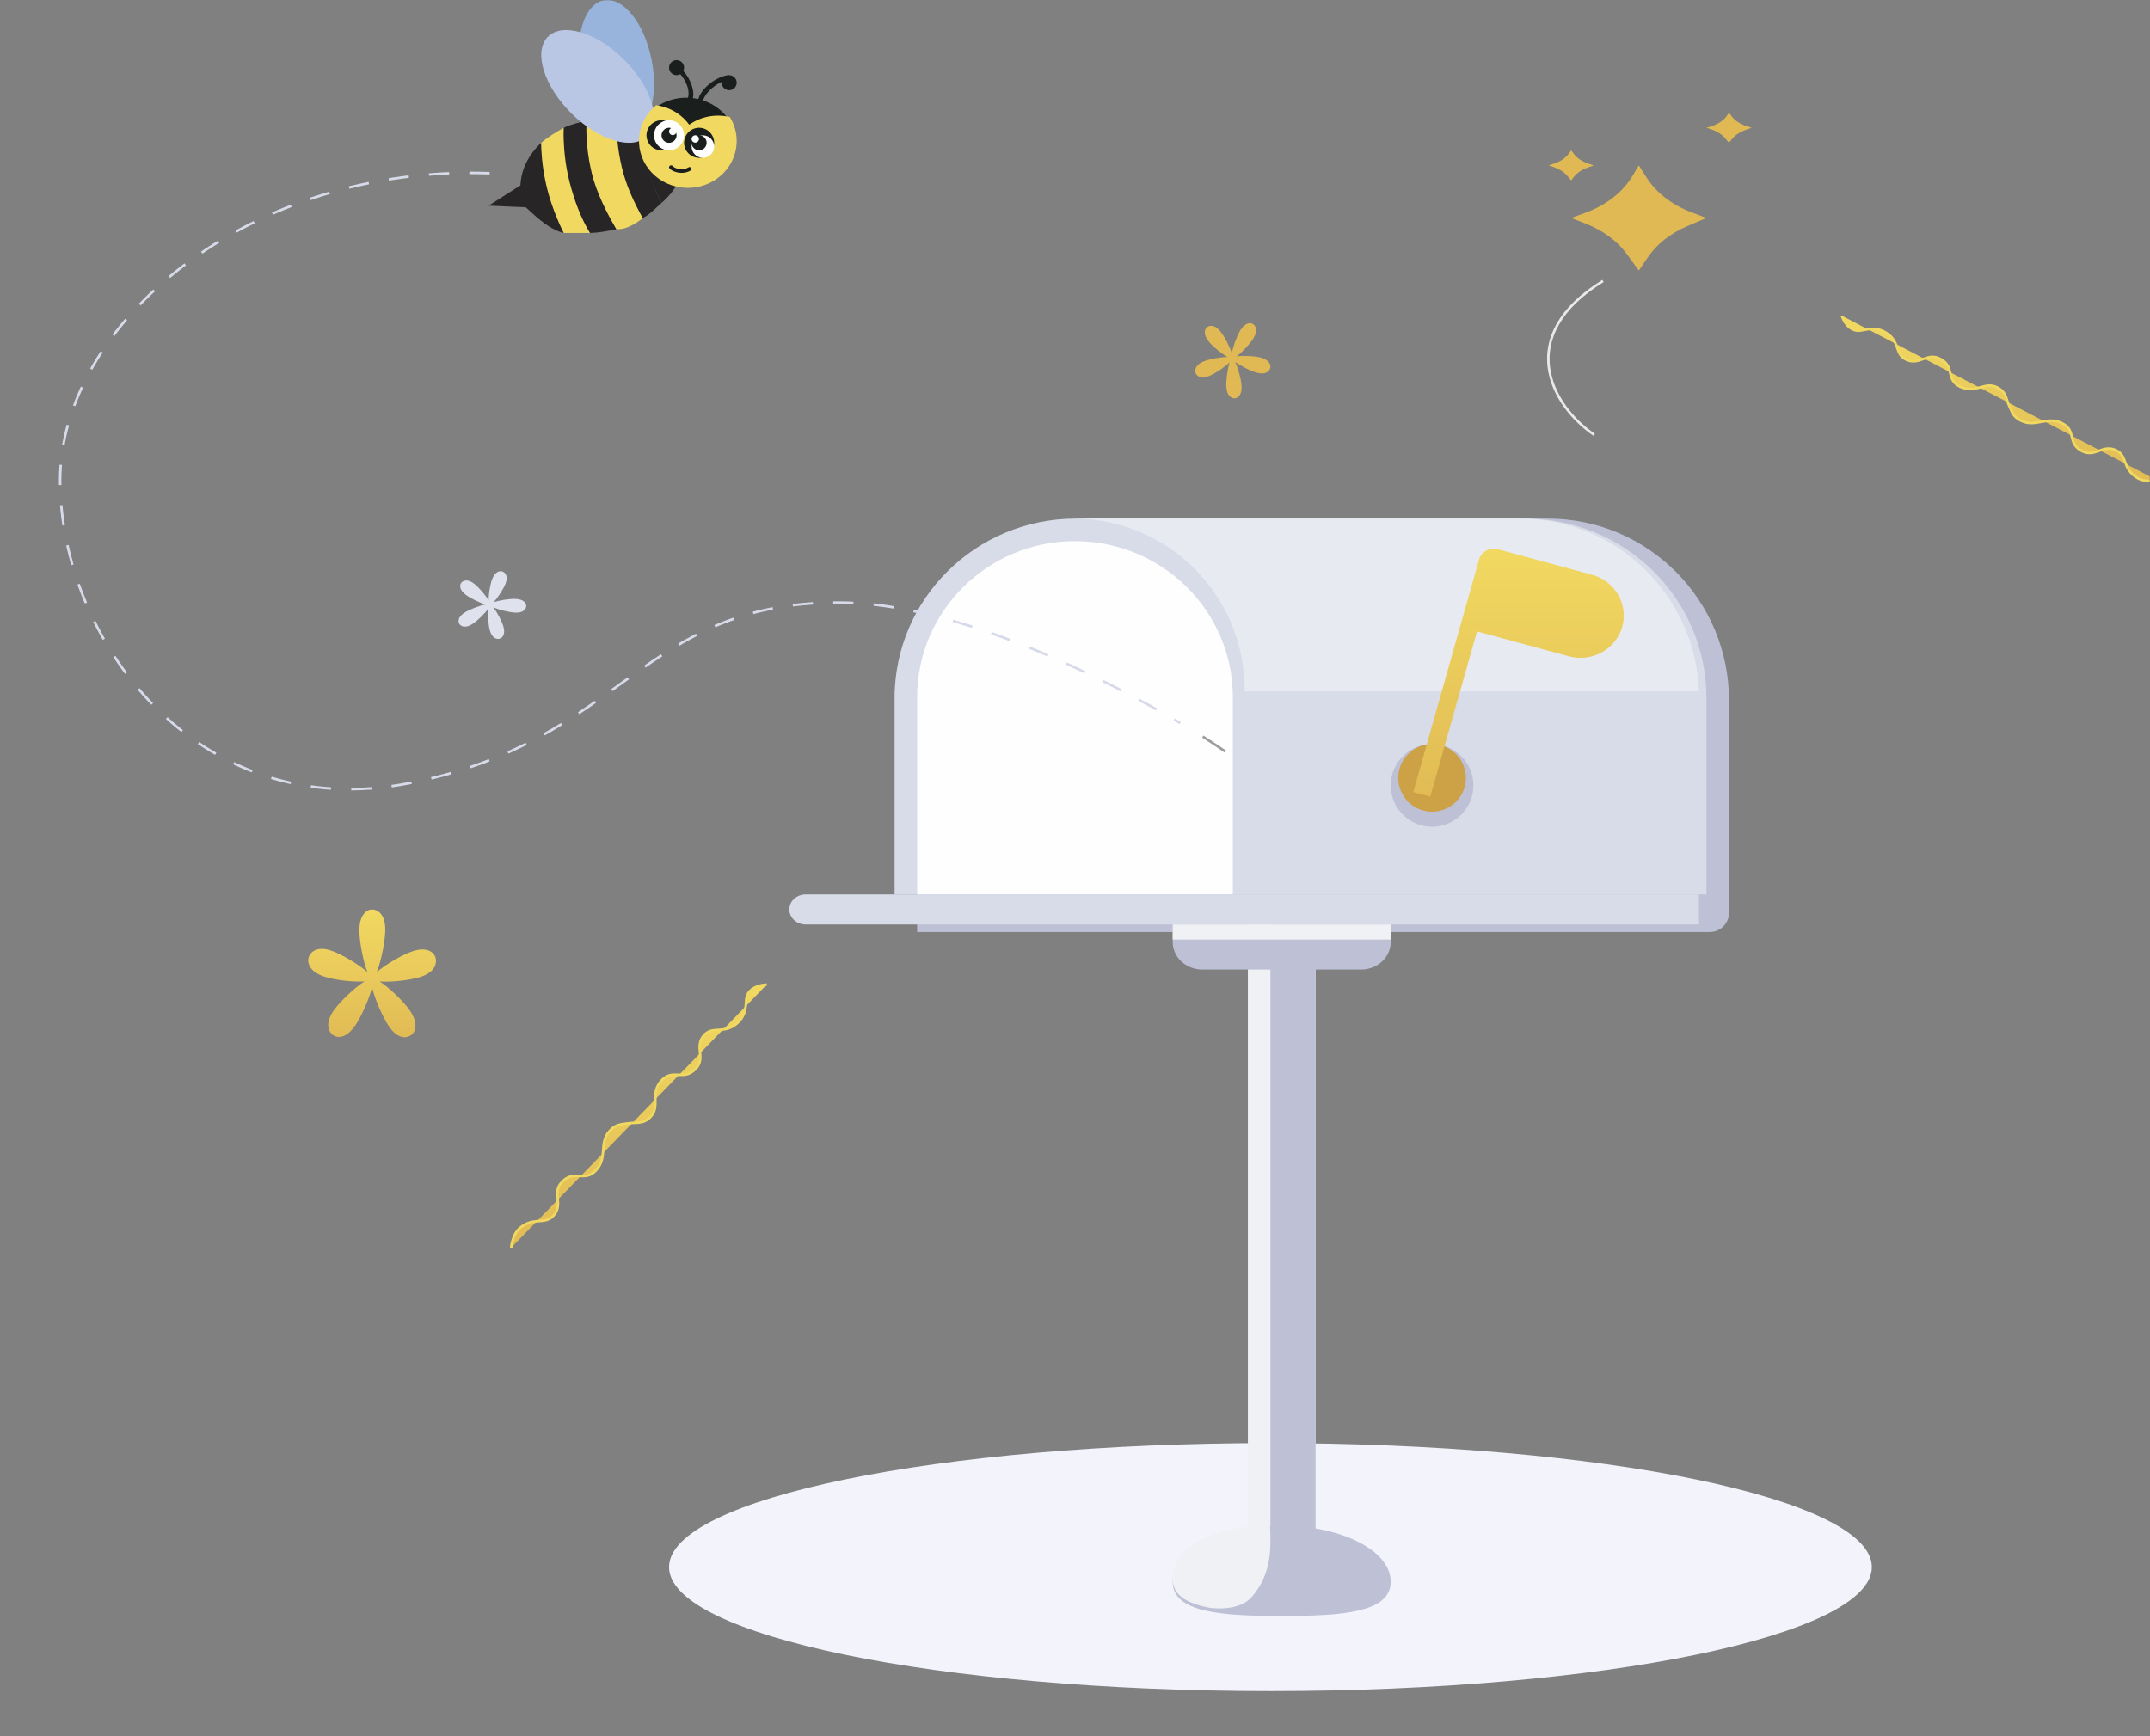 <svg width="858" height="693" viewBox="0 0 858 693" fill="none" xmlns="http://www.w3.org/2000/svg">
<rect x="0" y="0" width="858" height="693" fill="#808080" stroke="none"/>
<g id="No Message">
<path id="Fill 1" fill-rule="evenodd" clip-rule="evenodd" d="M747 625.5C747 652.839 639.547 675 507 675C374.451 675 267 652.839 267 625.5C267 598.161 374.451 576 507 576C639.547 576 747 598.161 747 625.5Z" fill="#F2F3FB"/>
<path id="Fill 3" fill-rule="evenodd" clip-rule="evenodd" d="M682.317 372H366V279.568C366 239.49 398.38 207 438.328 207H617.669C657.617 207 690 239.49 690 279.568V364.294C690 368.55 686.561 372 682.317 372Z" fill="#BEC0D5"/>
<path id="Fill 5" fill-rule="evenodd" clip-rule="evenodd" d="M681 357H357V278.679C357 239.091 389.38 207 429.328 207H608.669C648.617 207 681 239.091 681 278.679V357Z" fill="#D8DBE8"/>
<path id="Fill 7" fill-rule="evenodd" clip-rule="evenodd" d="M429 216C394.207 216 366 243.899 366 278.317V357H492V278.317C492 243.899 463.795 216 429 216Z" fill="#FEFEFE"/>
<path id="Fill 9" fill-rule="evenodd" clip-rule="evenodd" d="M357 276V279C357 277.995 357.042 276.999 357.078 276H357Z" fill="#E7EAF0"/>
<path id="Fill 11" fill-rule="evenodd" clip-rule="evenodd" d="M672.081 276H672C672.036 276.999 672.081 277.995 672.081 279V276Z" fill="#E7EAF0"/>
<path id="Fill 13" fill-rule="evenodd" clip-rule="evenodd" d="M606.649 207H429.567C429.376 207 429.189 207.012 429 207.015C466.45 207.321 496.718 237.832 496.718 275.441V276H678C676.643 237.664 645.228 207 606.649 207Z" fill="#E7EAF0"/>
<path id="Fill 15" fill-rule="evenodd" clip-rule="evenodd" d="M678 369H321.512C317.913 369 315 366.313 315 362.999C315 359.684 317.913 357 321.512 357H678V369Z" fill="#D8DBE8"/>
<mask id="mask0_1556_65082" style="mask-type:luminance" maskUnits="userSpaceOnUse" x="0" y="0" width="858" height="693">
<path id="Clip 18" fill-rule="evenodd" clip-rule="evenodd" d="M0 693H858V0H0V693Z" fill="white"/>
</mask>
<g mask="url(#mask0_1556_65082)">
<path id="Fill 17" fill-rule="evenodd" clip-rule="evenodd" d="M498 627H525V369H498V627Z" fill="#F0F1F5"/>
<path id="Fill 19" fill-rule="evenodd" clip-rule="evenodd" d="M507 627H525V369H507V627Z" fill="#BEC0D5"/>
<path id="Fill 20" fill-rule="evenodd" clip-rule="evenodd" d="M543.175 387H479.822C473.292 387 468 382.073 468 375.991V369H555V375.991C555 382.073 549.705 387 543.175 387Z" fill="#BEC0D5"/>
<path id="Fill 21" fill-rule="evenodd" clip-rule="evenodd" d="M468 375H555V369H468V375Z" fill="#F0F1F5"/>
<path id="Fill 22" fill-rule="evenodd" clip-rule="evenodd" d="M511.5 609C487.476 609 468 619.005 468 631.346C468 643.686 487.476 645 511.5 645C535.524 645 555 643.686 555 631.346C555 619.005 535.524 609 511.5 609Z" fill="#BEC0D5"/>
<path id="Fill 23" fill-rule="evenodd" clip-rule="evenodd" d="M499.604 637.372C508.373 627.234 506.942 615.463 506.874 609C482.689 609 468 618.516 468 630.355C468 636.771 473.759 640.08 482.886 641.765C482.886 641.765 494.278 643.532 499.604 637.372Z" fill="#F0F1F5"/>
<path id="Fill 24" fill-rule="evenodd" clip-rule="evenodd" d="M587.743 316.388C586.149 325.358 577.582 331.338 568.612 329.742C559.644 328.148 553.662 319.583 555.258 310.613C556.852 301.643 565.417 295.663 574.389 297.257C583.359 298.853 589.337 307.418 587.743 316.388Z" fill="#BEC0D5"/>
<path id="Fill 25" fill-rule="evenodd" clip-rule="evenodd" d="M584.507 314.103C582.519 321.287 575.08 325.495 567.898 323.507C560.714 321.517 556.503 314.081 558.493 306.898C560.481 299.714 567.92 295.503 575.104 297.493C582.286 299.484 586.497 306.919 584.507 314.103Z" fill="#CDA146"/>
<path id="Fill 26" fill-rule="evenodd" clip-rule="evenodd" d="M635.353 229.414L597.743 219.216C594.519 218.34 591.148 220.209 590.253 223.366L585.09 241.618L582.667 250.187L564 316.162L570.774 318L589.438 252.022L626.14 261.973C635.288 264.454 644.841 259.157 647.375 250.203C649.91 241.247 644.499 231.893 635.353 229.414Z" fill="url(#paint0_linear_1556_65082)"/>
<path id="Stroke 27" d="M225 70.833C221.986 70.128 218.983 69.516 216 69" stroke="#9D9D9D"/>
<path id="Stroke 28" d="M195.402 69.143C99.114 65.574 23.998 129.523 24 191.824C24 254.512 78.211 329.567 163.668 312.552C249.125 295.536 255.739 240.496 334.582 240.496C382.872 240.496 442.538 271.826 471 288.587" stroke="#D7DAE9" stroke-dasharray="8.08 8.08"/>
<path id="Stroke 29" d="M480 294C485.751 297.72 489 300 489 300" stroke="#9D9D9D"/>
<g id="Stroke 30">
<path fill-rule="evenodd" clip-rule="evenodd" d="M861 191.781C861 191.781 856.039 192.741 852.728 190.643C846.887 186.938 849.063 182.045 844.623 179.82C839.106 177.052 836.243 182.75 830.956 180.098C824.743 176.981 828.839 171.902 822.974 168.96C816.834 165.881 812.324 170.817 806.536 167.912C803.522 166.4 803.135 164.924 801.851 162.126C800.464 159.109 800.733 156.486 796.946 154.599C791.962 152.118 788.261 157.376 782.121 154.297C776.256 151.354 780.351 146.276 774.137 143.159C768.85 140.507 765.989 146.205 760.471 143.438C756.033 141.212 758.366 136.084 752.366 132.614C747.465 129.782 743.541 132.358 741.01 131.985C736.581 131.335 735 126 735 126" fill="url(#paint1_linear_1556_65082)"/>
<path d="M861 191.781C861 191.781 856.039 192.741 852.728 190.643C846.887 186.938 849.063 182.045 844.623 179.82C839.106 177.052 836.243 182.75 830.956 180.098C824.743 176.981 828.839 171.902 822.974 168.96C816.834 165.881 812.324 170.817 806.536 167.912C803.522 166.4 803.135 164.924 801.851 162.126C800.464 159.109 800.733 156.486 796.946 154.599C791.962 152.118 788.261 157.376 782.121 154.297C776.256 151.354 780.351 146.276 774.137 143.159C768.85 140.507 765.989 146.205 760.471 143.438C756.033 141.212 758.366 136.084 752.366 132.614C747.465 129.782 743.541 132.358 741.01 131.985C736.581 131.335 735 126 735 126" stroke="#F1D961"/>
</g>
<g id="Stroke 31">
<path fill-rule="evenodd" clip-rule="evenodd" d="M204 498C204 498 204.352 492.857 207.414 490.203C212.819 485.523 217.279 489.05 220.779 485.325C225.129 480.694 220.023 476.263 224.191 471.826C229.088 466.614 233.222 472.079 237.846 467.154C242.685 462.005 238.814 456.173 243.379 451.316C245.754 448.787 247.382 448.827 250.617 448.36C254.107 447.857 256.742 448.869 259.717 445.688C263.624 441.499 259.202 436.368 264.04 431.217C268.667 426.295 272.799 431.76 277.696 426.547C281.864 422.108 276.76 417.679 281.108 413.049C284.608 409.323 289.269 413.071 294.473 408.168C298.724 404.165 297.127 399.576 298.195 397.197C300.066 393.032 306 393 306 393" fill="url(#paint2_linear_1556_65082)"/>
<path d="M204 498C204 498 204.352 492.857 207.414 490.203C212.819 485.523 217.279 489.05 220.779 485.325C225.129 480.694 220.023 476.263 224.191 471.826C229.088 466.614 233.222 472.079 237.846 467.154C242.685 462.005 238.814 456.173 243.379 451.316C245.754 448.787 247.382 448.827 250.617 448.36C254.107 447.857 256.742 448.869 259.717 445.688C263.624 441.499 259.202 436.368 264.04 431.217C268.667 426.295 272.799 431.76 277.696 426.547C281.864 422.108 276.76 417.679 281.108 413.049C284.608 409.323 289.269 413.071 294.473 408.168C298.724 404.165 297.127 399.576 298.195 397.197C300.066 393.032 306 393 306 393" stroke="#F1D961"/>
</g>
<path id="Fill 32" fill-rule="evenodd" clip-rule="evenodd" d="M225 93C218.137 91.403 211.5 84 209.775 82.728L195 82.097L207.693 73.978C207.92 68.028 210.658 61.986 216 57C216.042 63.06 217.306 69.292 218.777 75.549C220.248 81.807 222.364 87.656 225 93Z" fill="#282526"/>
<path id="Fill 34" fill-rule="evenodd" clip-rule="evenodd" d="M211.719 81L211.152 80.966C210.693 80.01 210.318 79.011 210 78C210.42 79.04 211.014 80.044 211.719 81Z" fill="#282526"/>
<path id="Fill 35" fill-rule="evenodd" clip-rule="evenodd" d="M235.5 92.991C232.5 93 228 93 225 92.991C222.352 87.732 219.718 81.055 218.242 74.894C216.768 68.73 216.039 62.967 216 57C218.277 54.913 222.018 52.644 225 51C224.728 58.068 226.236 66.143 228 73.5C229.761 80.857 232.084 86.921 235.5 92.991Z" fill="#F1D961"/>
<path id="Fill 36" fill-rule="evenodd" clip-rule="evenodd" d="M246 91.5C242.549 92.224 238.729 92.92 235.471 93C231.787 87.017 229.307 80.317 227.408 73.066C225.505 65.815 224.708 57.967 225 51C227.904 49.557 231.134 48.962 234.523 48C234.05 55.36 234.773 63.051 236.793 70.749C238.81 78.447 243 85.5 246 91.5Z" fill="#282526"/>
<path id="Fill 37" fill-rule="evenodd" clip-rule="evenodd" d="M256.5 87C256.5 87 255 88.5 252 90C249 91.5 247.5 91.5 246 91.5C242.3 85.354 238.053 76.877 236.208 69.304C234.358 61.732 233.696 54.166 234.127 46.926C234.633 46.766 235.144 46.63 235.679 46.489C238.81 45.66 244.511 45.153 247.5 45C247.048 52.5 247.233 58.752 249 66C250.767 73.25 253.034 81.04 256.5 87Z" fill="#F1D961"/>
<path id="Fill 38" fill-rule="evenodd" clip-rule="evenodd" d="M264 81C261.667 83.014 259.509 85.5 256.5 87C253.104 80.955 249.895 74.183 248.162 66.829C246.427 59.478 245.766 52.156 246.072 45.093C249.38 44.863 252.558 45.066 255.498 45.636C255.493 51.712 256.201 57.946 257.68 64.219C259.159 70.489 261.301 75.663 264 81Z" fill="#282526"/>
<path id="Fill 39" fill-rule="evenodd" clip-rule="evenodd" d="M264 81C261.324 75.665 258.633 69.832 257.165 63.568C255.698 57.301 254.996 51.073 255 45C263.98 46.693 270.826 51.848 272.575 59.311C274.321 66.774 271.143 74.854 264 81Z" fill="#282526"/>
<path id="Fill 40" fill-rule="evenodd" clip-rule="evenodd" d="M251.098 53.855C243.308 55.387 234.712 44.606 231.898 29.776C229.081 14.943 233.114 1.678 240.901 0.145C248.69 -1.389 257.287 9.394 260.103 24.224C262.918 39.055 258.887 52.323 251.098 53.855Z" fill="#98B4DD"/>
<path id="Fill 41" fill-rule="evenodd" clip-rule="evenodd" d="M258.522 54.142C252.859 60.199 239.303 56.314 228.246 45.466C217.188 34.617 212.815 20.915 218.478 14.856C224.143 8.803 237.697 12.685 248.756 23.533C259.813 34.381 264.185 48.087 258.522 54.142Z" fill="#B9C7E5"/>
<path id="Fill 42" fill-rule="evenodd" clip-rule="evenodd" d="M274.462 51C271.783 47.482 267.793 44.812 262.948 43.715C262.291 43.565 261.652 43.444 261 43.368C265.717 39.69 272.184 38.077 278.613 39.532C284.014 40.756 288.341 43.908 291 47.994C285.012 46.638 279.024 47.906 274.462 51Z" fill="#1A1E1D"/>
<path id="Fill 43" fill-rule="evenodd" clip-rule="evenodd" d="M293.434 60.723C291.027 70.165 281.583 76.153 271.756 74.813C271.117 74.735 270.491 74.613 269.844 74.462L269.798 74.45C259.376 71.972 253.006 61.851 255.566 51.815C256.583 47.828 258.855 44.475 261.862 42C262.501 42.078 263.128 42.2 263.771 42.352C268.52 43.47 272.431 46.188 275.06 49.769C279.529 46.617 285.398 45.327 291.221 46.697L291.267 46.709C293.773 50.772 294.704 55.752 293.434 60.723Z" fill="#F1D961"/>
<path id="Fill 44" fill-rule="evenodd" clip-rule="evenodd" d="M278.522 40.206C279.315 35.551 285.873 30.383 290.837 30L291 31.862C286.875 32.18 281.118 36.868 280.5 40.5L278.522 40.206Z" fill="#1A1E1D"/>
<path id="Fill 45" fill-rule="evenodd" clip-rule="evenodd" d="M293.853 33.922C293.343 35.498 291.654 36.364 290.078 35.853C288.503 35.346 287.636 33.654 288.147 32.078C288.654 30.503 290.346 29.636 291.922 30.146C293.497 30.654 294.364 32.346 293.853 33.922Z" fill="#1A1E1D"/>
<path id="Fill 46" fill-rule="evenodd" clip-rule="evenodd" d="M276 40.5C278.171 36.766 274.849 29.681 271.242 27L270 28.258C273.001 30.488 276 36 274.297 39.753L276 40.5Z" fill="#1A1E1D"/>
<path id="Fill 47" fill-rule="evenodd" clip-rule="evenodd" d="M267.147 26.078C266.636 27.654 267.503 29.346 269.076 29.854C270.654 30.364 272.346 29.497 272.853 27.922C273.364 26.346 272.497 24.654 270.922 24.146C269.346 23.636 267.654 24.503 267.147 26.078Z" fill="#1A1E1D"/>
<path id="Fill 48" fill-rule="evenodd" clip-rule="evenodd" d="M269.827 55.428C269.039 58.645 265.79 60.614 262.573 59.827C259.355 59.037 257.386 55.792 258.173 52.572C258.965 49.355 262.21 47.386 265.427 48.173C268.645 48.963 270.614 52.21 269.827 55.428Z" fill="#1A1E1D"/>
<path id="Fill 49" fill-rule="evenodd" clip-rule="evenodd" d="M272.826 55.428C272.038 58.644 268.791 60.614 265.573 59.827C262.354 59.039 260.384 55.793 261.174 52.574C261.962 49.356 265.209 47.386 268.427 48.173C271.646 48.963 273.616 52.21 272.826 55.428Z" fill="#FEFEFE"/>
<path id="Fill 50" fill-rule="evenodd" clip-rule="evenodd" d="M264.087 53.286C263.692 54.895 264.676 56.52 266.289 56.913C267.895 57.308 269.517 56.321 269.913 54.715C270.308 53.105 269.324 51.48 267.714 51.087C266.105 50.692 264.483 51.676 264.087 53.286Z" fill="#1A1E1D"/>
<path id="Fill 51" fill-rule="evenodd" clip-rule="evenodd" d="M267.042 52.119C266.85 52.905 267.333 53.7 268.119 53.892C268.905 54.087 269.7 53.604 269.892 52.815C270.087 52.029 269.604 51.237 268.818 51.042C268.029 50.85 267.234 51.33 267.042 52.119Z" fill="#FEFEFE"/>
<path id="Fill 52" fill-rule="evenodd" clip-rule="evenodd" d="M273.173 55.573C272.386 58.79 274.354 62.038 277.573 62.826C280.789 63.615 284.037 61.646 284.827 58.428C285.614 55.209 283.646 51.963 280.427 51.173C277.211 50.386 273.961 52.356 273.173 55.573Z" fill="#1A1E1D"/>
<path id="Fill 53" fill-rule="evenodd" clip-rule="evenodd" d="M276.131 57.429C275.538 59.843 277.017 62.278 279.431 62.87C281.842 63.461 284.277 61.983 284.869 59.57C285.462 57.156 283.983 54.721 281.571 54.131C279.158 53.538 276.723 55.015 276.131 57.429Z" fill="#FEFEFE"/>
<path id="Fill 54" fill-rule="evenodd" clip-rule="evenodd" d="M281.914 57.714C281.518 59.324 279.897 60.308 278.284 59.913C276.678 59.52 275.694 57.895 276.086 56.286C276.482 54.676 278.106 53.692 279.713 54.087C281.322 54.48 282.306 56.105 281.914 57.714Z" fill="#1A1E1D"/>
<path id="Fill 55" fill-rule="evenodd" clip-rule="evenodd" d="M278.893 55.816C278.701 56.602 277.906 57.085 277.117 56.893C276.331 56.698 275.848 55.906 276.043 55.117C276.235 54.331 277.03 53.848 277.816 54.043C278.602 54.235 279.085 55.03 278.893 55.816Z" fill="#FEFEFE"/>
<path id="Fill 56" fill-rule="evenodd" clip-rule="evenodd" d="M270.913 68.924C270.82 68.912 270.73 68.897 270.637 68.883C269.079 68.62 267.739 67.948 267.133 67.134C266.885 66.795 266.994 66.342 267.374 66.119C267.757 65.899 268.272 65.992 268.524 66.332C268.812 66.718 269.69 67.232 270.948 67.445C271.762 67.591 273.313 67.683 274.693 66.824C275.067 66.592 275.582 66.67 275.848 67.001C276.113 67.331 276.022 67.788 275.646 68.022C274.324 68.842 272.649 69.16 270.913 68.924Z" fill="#1A1E1D"/>
<path id="Fill 57" fill-rule="evenodd" clip-rule="evenodd" d="M173.795 382.151C173.17 380.154 170.45 377.725 164.582 379.712C160.378 381.134 153.631 385.139 150.364 388.031C152.059 383.831 153.745 375.685 153.745 371.055C153.745 364.637 150.498 363 148.482 363C146.47 363 143.41 364.949 143.41 371.367C143.41 375.976 144.986 383.896 146.615 388.025C143.306 385.048 136.388 380.859 132.159 379.427C126.291 377.445 123.799 380.154 123.173 382.151C122.553 384.143 123.385 387.778 129.248 389.759C133.452 391.186 141.171 392.074 145.452 391.729C141.708 394.093 135.747 399.649 133.131 403.391C129.512 408.587 131.213 411.898 132.841 413.131C134.475 414.364 138.048 414.666 141.672 409.47C144.268 405.744 147.468 398.373 148.482 394.028C149.479 398.465 152.711 406.089 155.322 409.836C158.946 415.026 162.493 414.364 164.127 413.131C165.755 411.898 167.131 408.452 163.512 403.257C160.911 399.536 155.162 394.088 151.511 391.74C155.87 392.128 163.832 391.277 168.061 389.85C173.924 387.869 174.416 384.143 173.795 382.151Z" fill="url(#paint3_linear_1556_65082)"/>
<path id="Fill 58" fill-rule="evenodd" clip-rule="evenodd" d="M209.998 241.911C210.045 240.848 209.095 239.184 205.729 239.053C203.318 238.957 199.137 239.63 196.937 240.407C198.571 238.716 200.916 235.14 201.754 232.931C202.925 229.869 201.558 228.487 200.528 228.119C199.498 227.746 197.579 228.115 196.408 231.177C195.57 233.377 194.934 237.448 195.018 239.716C193.866 237.685 191.085 234.417 189.185 232.954C186.54 230.927 184.765 231.764 184.087 232.604C183.403 233.44 183.174 235.326 185.814 237.353C187.705 238.803 191.497 240.648 193.744 241.27C191.399 241.711 187.336 243.265 185.323 244.569C182.518 246.382 182.79 248.277 183.399 249.164C184.007 250.054 185.786 250.854 188.586 249.041C190.589 247.741 193.571 244.81 194.882 242.924C194.582 245.224 194.854 249.459 195.505 251.727C196.418 254.871 198.356 255.207 199.414 254.917C200.472 254.63 201.806 253.24 200.898 250.091C200.242 247.837 198.29 244.183 196.848 242.393C199.011 243.374 203.243 244.438 205.663 244.533C209.029 244.665 209.956 242.974 209.998 241.911Z" fill="#DFE1EC"/>
<path id="Fill 59" fill-rule="evenodd" clip-rule="evenodd" d="M500.031 129.343C499.024 128.7 496.911 128.678 494.988 131.834C493.605 134.097 492.017 138.497 491.594 141.05C490.833 138.527 488.63 134.254 486.948 132.199C484.612 129.346 482.552 129.883 481.641 130.664C480.732 131.443 480.06 133.496 482.393 136.349C484.07 138.391 487.662 141.3 489.902 142.499C487.324 142.464 482.676 143.288 480.247 144.294C476.878 145.687 476.738 147.862 477.182 148.989C477.629 150.114 479.323 151.406 482.694 150.01C485.108 149.01 488.921 146.407 490.724 144.599C489.894 147.099 489.224 151.882 489.406 154.557C489.66 158.271 491.635 159.079 492.819 158.994C494.002 158.909 495.725 157.654 495.471 153.942C495.289 151.278 494.049 146.764 492.928 144.445C494.993 146.027 499.224 148.157 501.767 148.806C505.291 149.707 506.651 148.032 506.939 146.854C507.225 145.673 506.592 143.608 503.067 142.706C500.54 142.063 495.967 141.874 493.465 142.249C495.572 140.728 498.858 137.264 500.246 134.988C502.169 131.832 501.038 129.986 500.031 129.343Z" fill="#E0B954"/>
<path id="Fill 94" fill-rule="evenodd" clip-rule="evenodd" d="M675.127 84.786C667.32 81.843 660.991 76.965 657.137 70.92L654 66L651.518 70.173C647.649 76.678 640.952 81.914 632.606 84.955L627 87.001L632.786 89.262C639.744 91.982 645.501 96.255 649.321 101.534L654 108L657.594 102.712C661.175 97.448 666.663 93.115 673.378 90.25L681 87.001L675.127 84.786Z" fill="#E0B954"/>
<path id="Fill 95" fill-rule="evenodd" clip-rule="evenodd" d="M697.042 50.367C694.44 49.527 692.329 48.132 691.046 46.405L690 45L689.173 46.192C687.884 48.05 685.651 49.547 682.869 50.416L681 51.001L682.929 51.646C685.249 52.424 687.168 53.644 688.44 55.153L690 57L691.198 55.49C692.39 53.986 694.221 52.746 696.459 51.929L699 51.001L697.042 50.367Z" fill="#E0B954"/>
<path id="Fill 96" fill-rule="evenodd" clip-rule="evenodd" d="M634.042 65.368C631.44 64.527 629.329 63.133 628.046 61.406L627 60L626.173 61.192C624.884 63.05 622.651 64.546 619.869 65.416L618 66.001L619.931 66.647C622.249 67.424 624.168 68.644 625.44 70.153L627 72L628.198 70.49C629.392 68.986 631.221 67.746 633.459 66.929L636 66.001L634.042 65.368Z" fill="#E0B954"/>
<path id="Stroke 97" d="M639.717 112.147C604.049 134.134 618.941 161.825 636.208 173.559" stroke="#E8E9EB"/>
</g>
</g>
<defs>
<linearGradient id="paint0_linear_1556_65082" x1="606" y1="219" x2="606" y2="325.425" gradientUnits="userSpaceOnUse">
<stop stop-color="#F1D961"/>
<stop offset="1" stop-color="#E0B954"/>
</linearGradient>
<linearGradient id="paint1_linear_1556_65082" x1="798" y1="126" x2="798" y2="196.95" gradientUnits="userSpaceOnUse">
<stop stop-color="#F1D961"/>
<stop offset="1" stop-color="#E0B954"/>
</linearGradient>
<linearGradient id="paint2_linear_1556_65082" x1="255" y1="393" x2="255" y2="505.875" gradientUnits="userSpaceOnUse">
<stop stop-color="#F1D961"/>
<stop offset="1" stop-color="#E0B954"/>
</linearGradient>
<linearGradient id="paint3_linear_1556_65082" x1="148.5" y1="363" x2="148.5" y2="417.825" gradientUnits="userSpaceOnUse">
<stop stop-color="#F1D961"/>
<stop offset="1" stop-color="#E0B954"/>
</linearGradient>
</defs>
</svg>
